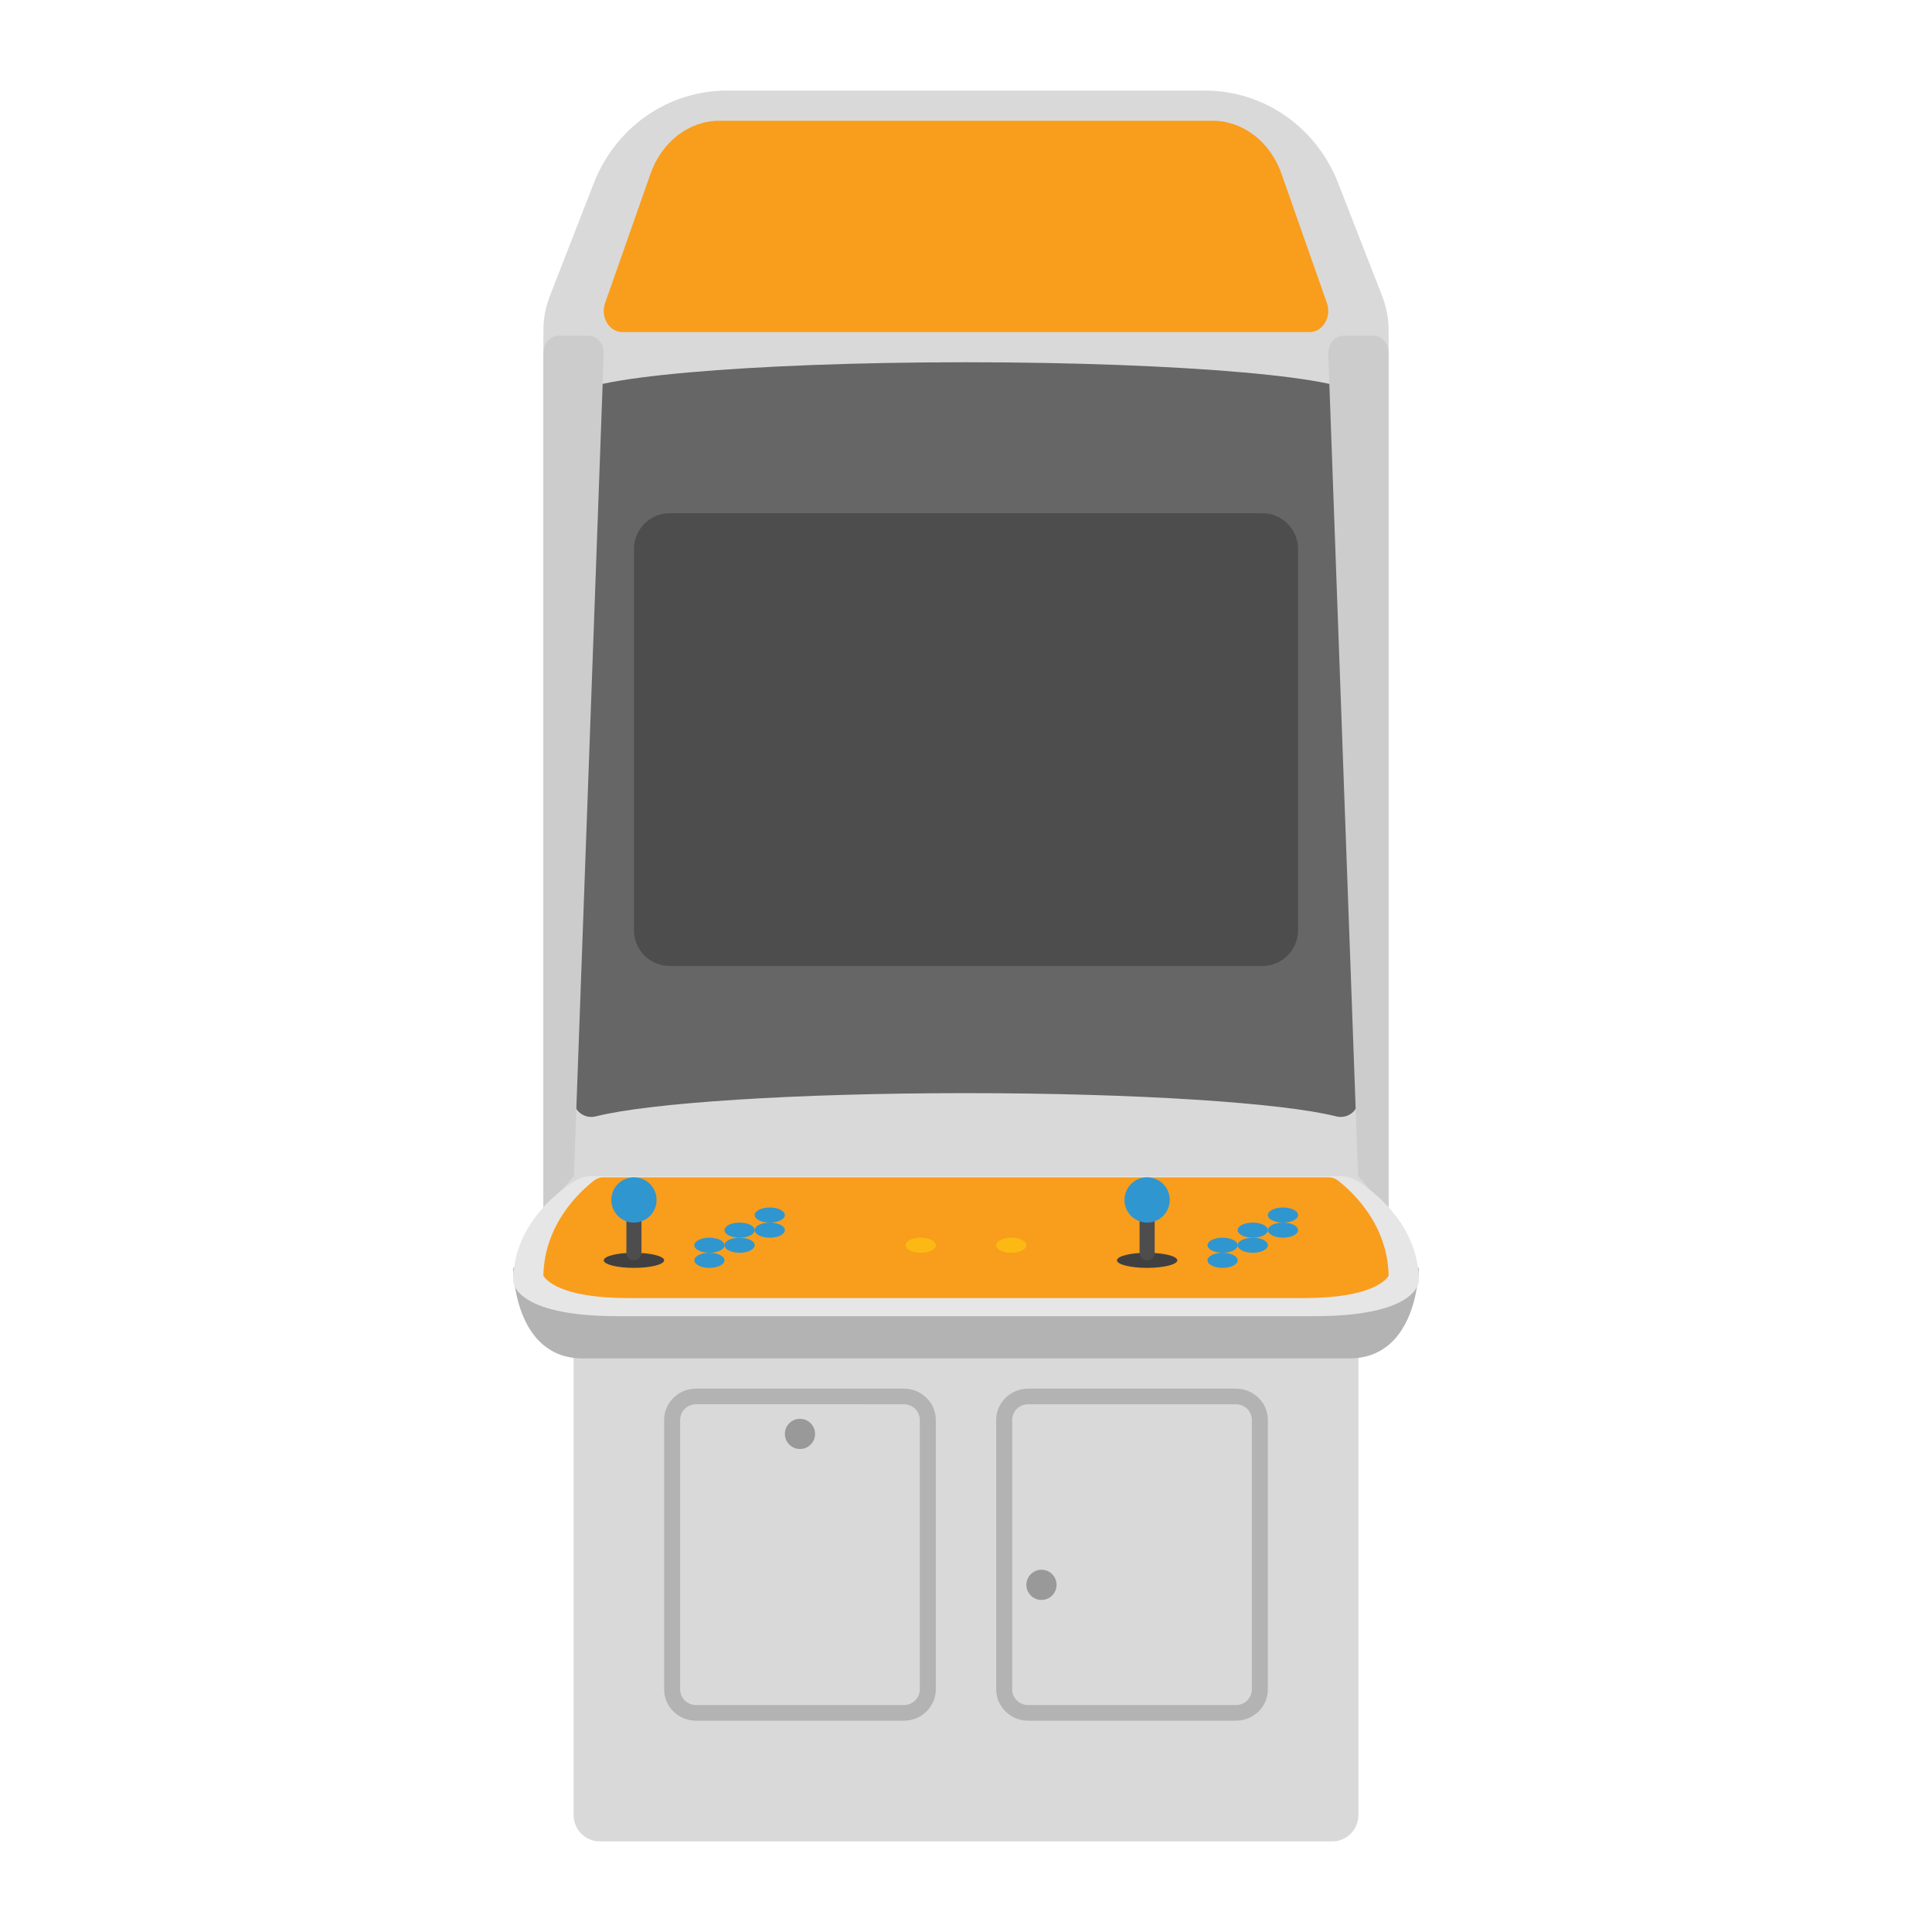 <?xml version="1.0" encoding="iso-8859-1"?>
<!-- Generator: Adobe Illustrator 28.0.0, SVG Export Plug-In . SVG Version: 6.00 Build 0)  -->
<svg version="1.1" id="Layer_1" xmlns="http://www.w3.org/2000/svg" xmlns:xlink="http://www.w3.org/1999/xlink" x="0px" y="0px"
	 viewBox="0 0 256 256" style="enable-background:new 0 0 256 256;" xml:space="preserve">
<path style="fill:#D9D9D9;" d="M176.496,244H79.504c-1.935,0-3.504-1.569-3.504-3.504V176h104v64.496
	C180,242.431,178.431,244,176.496,244z"/>
<path style="fill:#D9D9D9;" d="M159.642,12H96.358c-7.833,0-14.774,4.825-17.683,12.293l-5.822,14.946
	c-1.469,3.77-1.022,8.029,1.195,11.391C76.265,53.992,79.95,56,83.905,56h88.191c3.955,0,7.639-2.008,9.856-5.37
	c2.217-3.363,2.664-7.621,1.195-11.391l-5.822-14.946C174.416,16.825,167.475,12,159.642,12L159.642,12z"/>
<rect x="72" y="44.48" style="fill:#D9D9D9;" width="112" height="116"/>
<path style="fill:#666666;" d="M128,48c-28.719,0-52,2.065-52,4.612v93.081c0,1.506,1.447,2.61,2.941,2.233
	c7.124-1.794,26.399-3.079,49.059-3.079s41.935,1.285,49.059,3.079c1.494,0.376,2.941-0.728,2.941-2.233V52.612
	C180,50.065,156.719,48,128,48z"/>
<path style="fill:#CCCCCC;" d="M176.002,46.897l3.955,108.943l4.043,4.64V46.8c0-1.281-0.905-2.32-2.021-2.32h-3.957
	C176.872,44.48,175.954,45.579,176.002,46.897z"/>
<path style="fill:#CCCCCC;" d="M79.998,46.897L76.043,155.84L72,160.48V46.8c0-1.281,0.905-2.32,2.021-2.32h3.957
	C79.128,44.48,80.046,45.579,79.998,46.897z"/>
<path style="fill:#B3B3B3;" d="M68,168c0,0,0,12,9.231,12s92.308,0,101.538,0C188,180,188,168,188,168H68z"/>
<path style="fill:#E6E6E6;" d="M177.512,155.84H128H78.488c-0.895,0-1.765,0.257-2.515,0.748C73.447,158.24,68,162.631,68,169.76
	c0,0,0,4.64,13.846,4.64s46.154,0,46.154,0s32.308,0,46.154,0C188,174.4,188,169.76,188,169.76c0-7.129-5.447-11.52-7.973-13.172
	C179.277,156.097,178.407,155.84,177.512,155.84L177.512,155.84z"/>
<path style="fill:#4D4D4D;" d="M167.25,128h-78.5c-2.623,0-4.75-2.127-4.75-4.75v-50.5c0-2.623,2.127-4.75,4.75-4.75h78.5
	c2.623,0,4.75,2.127,4.75,4.75v50.5C172,125.873,169.873,128,167.25,128z"/>
<path style="fill:#F99D1C;" d="M176.063,156c0.436,0,0.858,0.148,1.219,0.428c1.991,1.543,6.583,5.829,6.718,12.601
	c-0.266,0.474-2.108,2.971-11.198,2.971H128H83.198c-9.09,0-10.932-2.497-11.198-2.971c0.135-6.771,4.727-11.058,6.718-12.601
	c0.361-0.28,0.783-0.428,1.219-0.428H128H176.063"/>
<circle style="fill:#999999;" cx="138" cy="210" r="2"/>
<circle style="fill:#999999;" cx="106" cy="190" r="2"/>
<path style="fill:#B3B3B3;" d="M119.756,186.071c1.172,0,2.122,0.927,2.122,2.071v35.715c0,1.144-0.95,2.071-2.122,2.071H92.244
	c-1.172,0-2.122-0.927-2.122-2.071v-35.715c0-1.144,0.95-2.071,2.122-2.071H119.756 M119.756,184H92.244
	c-2.34,0-4.244,1.858-4.244,4.143v35.715c0,2.284,1.904,4.143,4.244,4.143h27.513c2.34,0,4.244-1.858,4.244-4.143v-35.715
	C124,185.858,122.096,184,119.756,184L119.756,184z"/>
<path style="fill:#B3B3B3;" d="M163.756,186.071c1.172,0,2.122,0.927,2.122,2.071v35.715c0,1.144-0.95,2.071-2.122,2.071h-27.513
	c-1.172,0-2.122-0.927-2.122-2.071v-35.715c0-1.144,0.95-2.071,2.122-2.071H163.756 M163.756,184h-27.513
	c-2.34,0-4.244,1.858-4.244,4.143v35.715c0,2.284,1.904,4.143,4.244,4.143h27.513c2.34,0,4.244-1.858,4.244-4.143v-35.715
	C168,185.858,166.096,184,163.756,184L163.756,184z"/>
<path style="fill:#F99D1C;" d="M173.539,44H82.461c-1.739,0-2.929-2.001-2.283-3.84l6.013-17.12C87.684,18.788,91.3,16,95.322,16
	h65.357c4.021,0,7.637,2.788,9.131,7.04l6.013,17.12C176.468,41.999,175.278,44,173.539,44z"/>
<ellipse style="fill:#FDB913;" cx="122" cy="165" rx="2" ry="1"/>
<ellipse style="fill:#FDB913;" cx="134" cy="165" rx="2" ry="1"/>
<ellipse style="fill:#404040;" cx="152" cy="167" rx="4" ry="1"/>
<path style="fill:#4D4D4D;" d="M152,167L152,167c-0.552,0-1-0.448-1-1v-7h2v7C153,166.552,152.552,167,152,167z"/>
<circle style="fill:#3096CF;" cx="152" cy="159" r="3"/>
<ellipse style="fill:#404040;" cx="84" cy="167" rx="4" ry="1"/>
<path style="fill:#4D4D4D;" d="M84,167L84,167c-0.552,0-1-0.448-1-1v-7h2v7C85,166.552,84.552,167,84,167z"/>
<circle style="fill:#3096CF;" cx="84" cy="159" r="3"/>
<g>
	<ellipse style="fill:#3096CF;" cx="162" cy="165" rx="2" ry="1"/>
	<ellipse style="fill:#3096CF;" cx="166" cy="163" rx="2" ry="1"/>
	<ellipse style="fill:#3096CF;" cx="170" cy="161" rx="2" ry="1"/>
	<ellipse style="fill:#3096CF;" cx="162" cy="167" rx="2" ry="1"/>
	<ellipse style="fill:#3096CF;" cx="166" cy="165" rx="2" ry="1"/>
	<ellipse style="fill:#3096CF;" cx="170" cy="163" rx="2" ry="1"/>
</g>
<g>
	<ellipse style="fill:#3096CF;" cx="94" cy="165" rx="2" ry="1"/>
	<ellipse style="fill:#3096CF;" cx="98" cy="163" rx="2" ry="1"/>
	<ellipse style="fill:#3096CF;" cx="102" cy="161" rx="2" ry="1"/>
	<ellipse style="fill:#3096CF;" cx="94" cy="167" rx="2" ry="1"/>
	<ellipse style="fill:#3096CF;" cx="98" cy="165" rx="2" ry="1"/>
	<ellipse style="fill:#3096CF;" cx="102" cy="163" rx="2" ry="1"/>
</g>
</svg>
